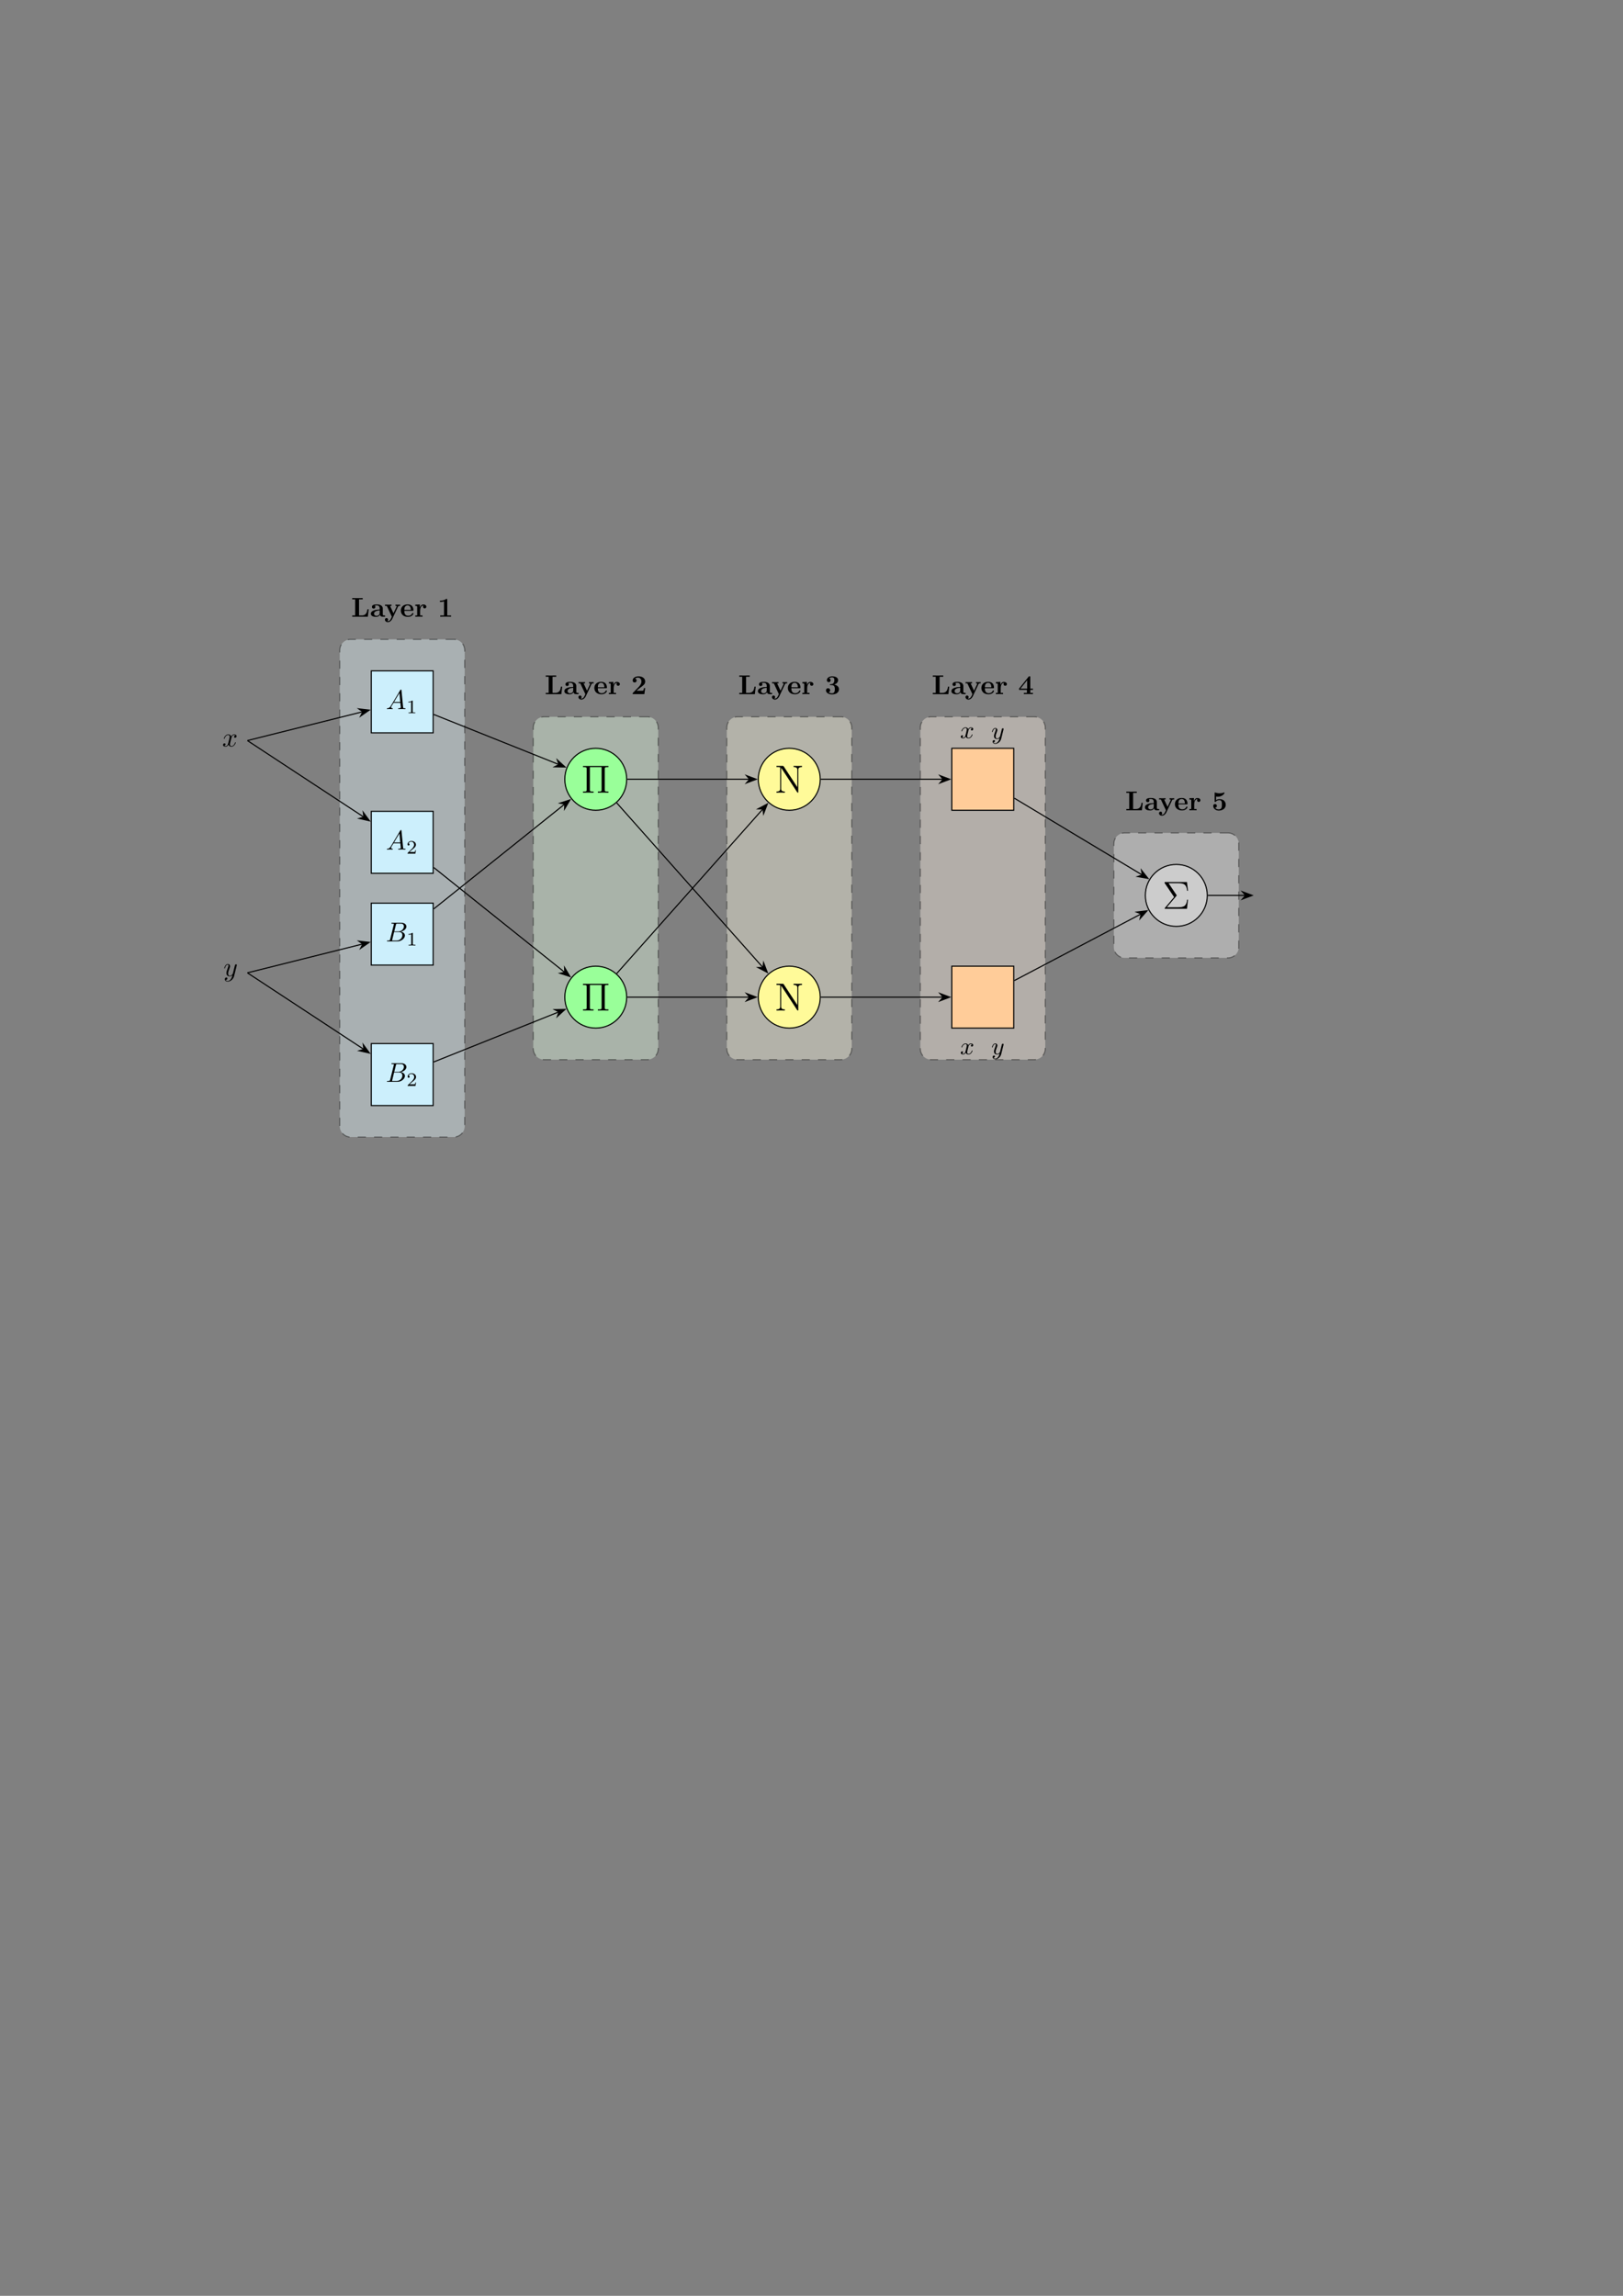 <svg xmlns="http://www.w3.org/2000/svg" xmlns:svg="http://www.w3.org/2000/svg" version="1.1" id="svg1" xml:space="preserve" height="100%" width="100%" viewBox="0 0 210 297"><rect x="0" y="0" width="210" height="297" fill="#808080" stroke="none"/><g id="g1" transform="matrix(0.265,0,0,0.265,220,0)"><g id="g148"><path id="path75" d="m -608.608,312.124 h -50.378 c -2.935,0 -5.313,2.379 -5.313,5.313 v 232.329 c 0,2.935 2.379,5.313 5.313,5.313 h 50.378 c 2.935,0 5.313,-2.379 5.313,-5.313 V 317.437 c 0,-2.935 -2.379,-5.313 -5.313,-5.313 z" style="fill:#e6f7fd;fill-opacity:0.4;fill-rule:nonzero;stroke:#000000;stroke-width:0.531;stroke-linecap:butt;stroke-linejoin:miter;stroke-miterlimit:10;stroke-dasharray:3.985, 3.985;stroke-dashoffset:0;stroke-opacity:0.4"/><path id="path76" d="m -514.119,349.919 h -50.378 c -2.935,0 -5.313,2.379 -5.313,5.313 v 156.737 c 0,2.935 2.379,5.313 5.313,5.313 h 50.378 c 2.935,0 5.313,-2.379 5.313,-5.313 V 355.233 c 0,-2.935 -2.379,-5.313 -5.313,-5.313 z" style="fill:#e6ffe6;fill-opacity:0.4;fill-rule:nonzero;stroke:#000000;stroke-width:0.531;stroke-linecap:butt;stroke-linejoin:miter;stroke-miterlimit:10;stroke-dasharray:3.985, 3.985;stroke-dashoffset:0;stroke-opacity:0.4"/><path id="path77" d="m -419.629,349.919 h -50.378 c -2.935,0 -5.313,2.379 -5.313,5.313 v 156.737 c 0,2.935 2.379,5.313 5.313,5.313 h 50.378 c 2.935,0 5.313,-2.379 5.313,-5.313 V 355.233 c 0,-2.935 -2.379,-5.313 -5.313,-5.313 z" style="fill:#fffee6;fill-opacity:0.4;fill-rule:nonzero;stroke:#000000;stroke-width:0.531;stroke-linecap:butt;stroke-linejoin:miter;stroke-miterlimit:10;stroke-dasharray:3.985, 3.985;stroke-dashoffset:0;stroke-opacity:0.4"/><path id="path78" d="m -325.14,349.919 h -50.378 c -2.935,0 -5.313,2.379 -5.313,5.313 v 156.737 c 0,2.935 2.379,5.313 5.313,5.313 h 50.378 c 2.935,0 5.313,-2.379 5.313,-5.313 V 355.233 c 0,-2.935 -2.379,-5.313 -5.313,-5.313 z" style="fill:#fff2e6;fill-opacity:0.4;fill-rule:nonzero;stroke:#000000;stroke-width:0.531;stroke-linecap:butt;stroke-linejoin:miter;stroke-miterlimit:10;stroke-dasharray:3.985, 3.985;stroke-dashoffset:0;stroke-opacity:0.4"/><path id="path79" d="m -230.65,406.613 h -50.378 c -2.935,0 -5.313,2.379 -5.313,5.313 v 50.378 c 0,2.935 2.379,5.313 5.313,5.313 h 50.378 c 2.935,0 5.313,-2.379 5.313,-5.313 v -50.378 c 0,-2.935 -2.379,-5.313 -5.313,-5.313 z" style="fill:#f2f2f2;fill-opacity:0.4;fill-rule:nonzero;stroke:#000000;stroke-width:0.531;stroke-linecap:butt;stroke-linejoin:miter;stroke-miterlimit:10;stroke-dasharray:3.985, 3.985;stroke-dashoffset:0;stroke-opacity:0.4"/><path id="path80" d="m -717.236,360.365 c 0.078,-0.344 0.391,-1.562 1.312,-1.562 0.062,0 0.391,0 0.672,0.172 -0.375,0.062 -0.641,0.406 -0.641,0.719 0,0.219 0.141,0.469 0.5,0.469 0.297,0 0.719,-0.25 0.719,-0.781 0,-0.688 -0.781,-0.875 -1.234,-0.875 -0.766,0 -1.234,0.703 -1.391,1.016 -0.344,-0.875 -1.047,-1.016 -1.438,-1.016 -1.391,0 -2.141,1.719 -2.141,2.047 0,0.141 0.141,0.141 0.156,0.141 0.109,0 0.156,-0.031 0.172,-0.156 0.453,-1.406 1.328,-1.734 1.781,-1.734 0.25,0 0.719,0.125 0.719,0.891 0,0.406 -0.219,1.297 -0.719,3.156 -0.203,0.828 -0.672,1.391 -1.266,1.391 -0.078,0 -0.375,0 -0.656,-0.172 0.328,-0.078 0.625,-0.359 0.625,-0.719 0,-0.359 -0.297,-0.469 -0.5,-0.469 -0.391,0 -0.719,0.344 -0.719,0.766 0,0.609 0.656,0.875 1.25,0.875 0.875,0 1.344,-0.922 1.391,-1 0.156,0.484 0.641,1 1.438,1 1.359,0 2.125,-1.703 2.125,-2.047 0,-0.125 -0.125,-0.125 -0.172,-0.125 -0.109,0 -0.141,0.047 -0.172,0.141 -0.438,1.422 -1.328,1.75 -1.766,1.75 -0.516,0 -0.719,-0.438 -0.719,-0.875 0,-0.297 0.078,-0.594 0.219,-1.172 z m 0,0" style="fill:currentcolor;fill-opacity:1;fill-rule:nonzero;stroke:none;stroke-width:1.333" aria-label="x"/><path id="path81" d="m -714.619,471.416 c 0.062,-0.188 0.062,-0.203 0.062,-0.297 0,-0.25 -0.188,-0.359 -0.391,-0.359 -0.141,0 -0.344,0.078 -0.469,0.266 -0.031,0.078 -0.125,0.484 -0.188,0.719 -0.094,0.344 -0.188,0.703 -0.266,1.062 l -0.594,2.391 c -0.047,0.203 -0.625,1.141 -1.5,1.141 -0.672,0 -0.828,-0.594 -0.828,-1.078 0,-0.609 0.234,-1.438 0.688,-2.609 0.203,-0.547 0.266,-0.688 0.266,-0.953 0,-0.594 -0.438,-1.094 -1.094,-1.094 -1.266,0 -1.75,1.938 -1.75,2.047 0,0.141 0.125,0.141 0.156,0.141 0.125,0 0.141,-0.031 0.203,-0.25 0.359,-1.25 0.891,-1.641 1.344,-1.641 0.109,0 0.344,0 0.344,0.422 0,0.328 -0.141,0.688 -0.234,0.938 -0.531,1.406 -0.766,2.156 -0.766,2.781 0,1.188 0.828,1.578 1.625,1.578 0.516,0 0.969,-0.219 1.328,-0.594 -0.172,0.688 -0.328,1.344 -0.859,2.047 -0.344,0.453 -0.844,0.844 -1.453,0.844 -0.188,0 -0.797,-0.047 -1.016,-0.562 0.219,0 0.391,0 0.578,-0.156 0.125,-0.125 0.266,-0.297 0.266,-0.547 0,-0.422 -0.359,-0.469 -0.5,-0.469 -0.297,0 -0.734,0.219 -0.734,0.859 0,0.672 0.578,1.156 1.406,1.156 1.359,0 2.734,-1.203 3.109,-2.703 z m 0,0" style="fill:currentcolor;fill-opacity:1;fill-rule:nonzero;stroke:none;stroke-width:1.333" aria-label="y"/><path id="path82" d="m -648.915,357.744 h 30.237 v -30.237 h -30.237 z" style="fill:#cceffc;fill-opacity:1;fill-rule:nonzero;stroke:#000000;stroke-width:0.531;stroke-linecap:butt;stroke-linejoin:miter;stroke-miterlimit:10;stroke-dasharray:none;stroke-opacity:1"/><g id="g84" aria-label="A&#10;1" transform="matrix(1.333,0,0,1.333,-641.759,346.168)"><path id="path83" d="m 1.781,-1.147 c -0.398,0.668 -0.785,0.809 -1.219,0.844 -0.129,0 -0.211,0 -0.211,0.199 0,0.059 0.047,0.105 0.129,0.105 0.27,0 0.574,-0.035 0.855,-0.035 0.328,0 0.68,0.035 0.996,0.035 0.059,0 0.188,0 0.188,-0.188 0,-0.117 -0.094,-0.117 -0.164,-0.117 -0.223,-0.023 -0.457,-0.105 -0.457,-0.352 0,-0.117 0.059,-0.234 0.129,-0.375 l 0.762,-1.266 h 2.496 c 0.023,0.199 0.164,1.559 0.164,1.664 0,0.293 -0.516,0.328 -0.715,0.328 -0.141,0 -0.246,0 -0.246,0.199 0,0.105 0.129,0.105 0.141,0.105 0.41,0 0.844,-0.035 1.254,-0.035 0.246,0 0.867,0.035 1.125,0.035 0.059,0 0.176,0 0.176,-0.199 0,-0.105 -0.105,-0.105 -0.234,-0.105 -0.609,0 -0.609,-0.07 -0.645,-0.363 L 5.695,-6.889 c -0.012,-0.199 -0.012,-0.246 -0.188,-0.246 -0.164,0 -0.199,0.07 -0.258,0.176 z m 1.195,-1.465 1.969,-3.281 0.316,3.281 z m 0,0" style="fill:currentcolor;fill-opacity:1;fill-rule:nonzero;stroke:none"/><path id="path84" d="m 9.805,-2.937 c 0,-0.188 -0.012,-0.199 -0.211,-0.199 -0.445,0.434 -1.078,0.445 -1.359,0.445 v 0.246 c 0.164,0 0.621,0 1.008,-0.188 v 3.551 c 0,0.234 0,0.328 -0.691,0.328 H 8.282 v 0.246 c 0.129,-0.012 0.984,-0.023 1.242,-0.023 0.211,0 1.09,0.012 1.242,0.023 V 1.246 h -0.258 c -0.703,0 -0.703,-0.094 -0.703,-0.328 z m 0,0" style="fill:currentcolor;fill-opacity:1;fill-rule:nonzero;stroke:none"/></g><path id="path85" d="m -648.915,426.308 h 30.237 v -30.237 h -30.237 z" style="fill:#cceffc;fill-opacity:1;fill-rule:nonzero;stroke:#000000;stroke-width:0.531;stroke-linecap:butt;stroke-linejoin:miter;stroke-miterlimit:10;stroke-dasharray:none;stroke-opacity:1"/><g id="g87" aria-label="A&#10;2" transform="matrix(1.333,0,0,1.333,-641.759,414.731)"><path id="path86" d="m 1.781,-1.147 c -0.398,0.668 -0.785,0.809 -1.219,0.844 -0.129,0 -0.211,0 -0.211,0.199 0,0.059 0.047,0.105 0.129,0.105 0.27,0 0.574,-0.035 0.855,-0.035 0.328,0 0.68,0.035 0.996,0.035 0.059,0 0.188,0 0.188,-0.188 0,-0.117 -0.094,-0.117 -0.164,-0.117 -0.223,-0.023 -0.457,-0.105 -0.457,-0.352 0,-0.117 0.059,-0.234 0.129,-0.375 l 0.762,-1.266 h 2.496 c 0.023,0.199 0.164,1.559 0.164,1.664 0,0.293 -0.516,0.328 -0.715,0.328 -0.141,0 -0.246,0 -0.246,0.199 0,0.105 0.129,0.105 0.141,0.105 0.41,0 0.844,-0.035 1.254,-0.035 0.246,0 0.867,0.035 1.125,0.035 0.059,0 0.176,0 0.176,-0.199 0,-0.105 -0.105,-0.105 -0.234,-0.105 -0.609,0 -0.609,-0.07 -0.645,-0.363 L 5.695,-6.889 c -0.012,-0.199 -0.012,-0.246 -0.188,-0.246 -0.164,0 -0.199,0.07 -0.258,0.176 z m 1.195,-1.465 1.969,-3.281 0.316,3.281 z m 0,0" style="fill:currentcolor;fill-opacity:1;fill-rule:nonzero;stroke:none"/><path id="path87" d="m 10.989,0.23 h -0.234 c -0.023,0.152 -0.082,0.562 -0.176,0.633 -0.059,0.035 -0.598,0.035 -0.691,0.035 H 8.598 c 0.738,-0.645 0.984,-0.844 1.395,-1.172 0.516,-0.41 0.996,-0.844 0.996,-1.5 0,-0.844 -0.738,-1.359 -1.629,-1.359 -0.867,0 -1.453,0.609 -1.453,1.242 0,0.363 0.305,0.398 0.375,0.398 0.164,0 0.375,-0.117 0.375,-0.375 0,-0.129 -0.059,-0.363 -0.422,-0.363 0.223,-0.504 0.691,-0.656 1.02,-0.656 0.703,0 1.066,0.551 1.066,1.113 0,0.609 -0.434,1.09 -0.656,1.336 l -1.688,1.664 c -0.07,0.059 -0.07,0.07 -0.07,0.27 h 2.883 z m 0,0" style="fill:currentcolor;fill-opacity:1;fill-rule:nonzero;stroke:none"/></g><path id="path88" d="m -648.915,471.131 h 30.237 V 440.895 h -30.237 z" style="fill:#cceffc;fill-opacity:1;fill-rule:nonzero;stroke:#000000;stroke-width:0.531;stroke-linecap:butt;stroke-linejoin:miter;stroke-miterlimit:10;stroke-dasharray:none;stroke-opacity:1"/><g id="g90" aria-label="B&#10;1" transform="matrix(1.333,0,0,1.333,-641.815,459.554)"><path id="path89" d="m 1.594,-0.774 c -0.094,0.387 -0.117,0.469 -0.902,0.469 -0.176,0 -0.27,0 -0.27,0.199 0,0.105 0.082,0.105 0.27,0.105 H 4.243 c 1.57,0 2.754,-1.172 2.754,-2.156 0,-0.715 -0.586,-1.289 -1.547,-1.395 1.031,-0.199 2.086,-0.938 2.086,-1.875 0,-0.738 -0.656,-1.383 -1.852,-1.383 H 2.333 c -0.188,0 -0.293,0 -0.293,0.199 0,0.117 0.094,0.117 0.281,0.117 0.023,0 0.211,0 0.375,0.012 0.188,0.023 0.27,0.035 0.27,0.164 0,0.035 -0.012,0.07 -0.035,0.188 z m 1.5,-2.871 0.621,-2.473 c 0.094,-0.352 0.105,-0.375 0.539,-0.375 h 1.289 c 0.867,0 1.078,0.586 1.078,1.02 0,0.879 -0.855,1.828 -2.074,1.828 z m -0.445,3.34 c -0.141,0 -0.152,0 -0.223,-0.012 -0.094,-0.012 -0.129,-0.023 -0.129,-0.105 0,-0.023 0,-0.047 0.059,-0.223 L 3.036,-3.422 h 1.887 c 0.961,0 1.148,0.727 1.148,1.16 0,0.984 -0.891,1.957 -2.062,1.957 z m 0,0" style="fill:currentcolor;fill-opacity:1;fill-rule:nonzero;stroke:none"/><path id="path90" d="m 9.888,-2.936 c 0,-0.188 -0.012,-0.199 -0.211,-0.199 -0.445,0.434 -1.078,0.445 -1.359,0.445 v 0.246 c 0.164,0 0.621,0 1.008,-0.188 v 3.551 c 0,0.234 0,0.328 -0.691,0.328 H 8.365 v 0.246 c 0.129,-0.012 0.984,-0.023 1.242,-0.023 0.211,0 1.09,0.012 1.242,0.023 V 1.247 h -0.258 c -0.703,0 -0.703,-0.094 -0.703,-0.328 z m 0,0" style="fill:currentcolor;fill-opacity:1;fill-rule:nonzero;stroke:none"/></g><path id="path91" d="m -648.915,539.695 h 30.237 v -30.237 h -30.237 z" style="fill:#cceffc;fill-opacity:1;fill-rule:nonzero;stroke:#000000;stroke-width:0.531;stroke-linecap:butt;stroke-linejoin:miter;stroke-miterlimit:10;stroke-dasharray:none;stroke-opacity:1"/><g id="g93" aria-label="B&#10;2" transform="matrix(1.333,0,0,1.333,-641.815,528.116)"><path id="path92" d="m 1.594,-0.774 c -0.094,0.387 -0.117,0.469 -0.902,0.469 -0.176,0 -0.27,0 -0.27,0.199 0,0.105 0.082,0.105 0.27,0.105 H 4.243 c 1.57,0 2.754,-1.172 2.754,-2.156 0,-0.715 -0.586,-1.289 -1.547,-1.395 1.031,-0.199 2.086,-0.938 2.086,-1.875 0,-0.738 -0.656,-1.383 -1.852,-1.383 H 2.333 c -0.188,0 -0.293,0 -0.293,0.199 0,0.117 0.094,0.117 0.281,0.117 0.023,0 0.211,0 0.375,0.012 0.188,0.023 0.27,0.035 0.27,0.164 0,0.035 -0.012,0.07 -0.035,0.188 z m 1.5,-2.871 0.621,-2.473 c 0.094,-0.352 0.105,-0.375 0.539,-0.375 h 1.289 c 0.867,0 1.078,0.586 1.078,1.02 0,0.879 -0.855,1.828 -2.074,1.828 z m -0.445,3.34 c -0.141,0 -0.152,0 -0.223,-0.012 -0.094,-0.012 -0.129,-0.023 -0.129,-0.105 0,-0.023 0,-0.047 0.059,-0.223 L 3.036,-3.423 h 1.887 c 0.961,0 1.148,0.727 1.148,1.16 0,0.984 -0.891,1.957 -2.062,1.957 z m 0,0" style="fill:currentcolor;fill-opacity:1;fill-rule:nonzero;stroke:none"/><path id="path93" d="m 11.072,0.231 h -0.234 c -0.023,0.152 -0.082,0.562 -0.176,0.633 -0.059,0.035 -0.598,0.035 -0.691,0.035 H 8.681 c 0.738,-0.645 0.984,-0.844 1.395,-1.172 0.516,-0.41 0.996,-0.844 0.996,-1.5 0,-0.844 -0.738,-1.359 -1.629,-1.359 -0.867,0 -1.453,0.609 -1.453,1.242 0,0.363 0.305,0.398 0.375,0.398 0.164,0 0.375,-0.117 0.375,-0.375 0,-0.129 -0.059,-0.363 -0.422,-0.363 0.223,-0.504 0.691,-0.656 1.02,-0.656 0.703,0 1.066,0.551 1.066,1.113 0,0.609 -0.434,1.09 -0.656,1.336 l -1.688,1.664 c -0.07,0.059 -0.07,0.07 -0.07,0.27 h 2.883 z m 0,0" style="fill:currentcolor;fill-opacity:1;fill-rule:nonzero;stroke:none"/></g><path id="path94" d="m -524.189,380.422 c 0,-8.35 -6.769,-15.118 -15.118,-15.118 -8.35,0 -15.118,6.769 -15.118,15.118 0,8.35 6.769,15.118 15.118,15.118 8.35,0 15.118,-6.769 15.118,-15.118 z" style="fill:#99ff99;fill-opacity:1;fill-rule:nonzero;stroke:#000000;stroke-width:0.531;stroke-linecap:butt;stroke-linejoin:miter;stroke-miterlimit:10;stroke-dasharray:none;stroke-opacity:1"/><path id="path95" d="m -534.908,375.377 c 0,-0.703 0.047,-0.891 1.438,-0.891 h 0.375 v -0.562 h -12.453 v 0.562 h 0.391 c 1.375,0 1.422,0.188 1.422,0.891 v 10.125 c 0,0.703 -0.047,0.906 -1.422,0.906 h -0.391 v 0.547 c 0.469,-0.031 2.031,-0.031 2.578,-0.031 0.578,0 2.156,0 2.609,0.031 v -0.547 h -0.391 c -1.375,0 -1.422,-0.203 -1.422,-0.906 v -11.016 h 5.719 v 11.016 c 0,0.703 -0.062,0.906 -1.438,0.906 h -0.391 v 0.547 c 0.469,-0.031 2.031,-0.031 2.594,-0.031 0.562,0 2.141,0 2.594,0.031 v -0.547 h -0.375 c -1.391,0 -1.438,-0.203 -1.438,-0.906 z m 0,0" style="fill:currentcolor;fill-opacity:1;fill-rule:nonzero;stroke:none;stroke-width:1.333" aria-label="Π"/><path id="path96" d="m -524.189,486.781 c 0,-8.35 -6.769,-15.118 -15.118,-15.118 -8.35,0 -15.118,6.769 -15.118,15.118 0,8.35 6.769,15.118 15.118,15.118 8.35,0 15.118,-6.769 15.118,-15.118 z" style="fill:#99ff99;fill-opacity:1;fill-rule:nonzero;stroke:#000000;stroke-width:0.531;stroke-linecap:butt;stroke-linejoin:miter;stroke-miterlimit:10;stroke-dasharray:none;stroke-opacity:1"/><path id="path97" d="m -534.908,481.737 c 0,-0.703 0.047,-0.891 1.438,-0.891 h 0.375 v -0.562 h -12.453 v 0.562 h 0.391 c 1.375,0 1.422,0.188 1.422,0.891 v 10.125 c 0,0.703 -0.047,0.906 -1.422,0.906 h -0.391 v 0.547 c 0.469,-0.031 2.031,-0.031 2.578,-0.031 0.578,0 2.156,0 2.609,0.031 v -0.547 h -0.391 c -1.375,0 -1.422,-0.203 -1.422,-0.906 v -11.016 h 5.719 v 11.016 c 0,0.703 -0.062,0.906 -1.438,0.906 h -0.391 v 0.547 c 0.469,-0.031 2.031,-0.031 2.594,-0.031 0.562,0 2.141,0 2.594,0.031 v -0.547 h -0.375 c -1.391,0 -1.438,-0.203 -1.438,-0.906 z m 0,0" style="fill:currentcolor;fill-opacity:1;fill-rule:nonzero;stroke:none;stroke-width:1.333" aria-label="Π"/><path id="path98" d="m -429.7,380.422 c 0,-8.35 -6.769,-15.118 -15.118,-15.118 -8.35,0 -15.118,6.769 -15.118,15.118 0,8.35 6.769,15.118 15.118,15.118 8.35,0 15.118,-6.769 15.118,-15.118 z" style="fill:#fffa99;fill-opacity:1;fill-rule:nonzero;stroke:#000000;stroke-width:0.531;stroke-linecap:butt;stroke-linejoin:miter;stroke-miterlimit:10;stroke-dasharray:none;stroke-opacity:1"/><path id="path99" d="m -447.513,374.158 c -0.172,-0.25 -0.203,-0.266 -0.625,-0.266 h -2.922 v 0.562 c 0.828,0 1.297,0 1.812,0.125 v 10.359 c 0,0.562 0,1.469 -1.812,1.469 v 0.547 c 0.5,-0.031 1.516,-0.031 2.047,-0.031 0.531,0 1.547,0 2.047,0.031 v -0.547 c -1.812,0 -1.812,-0.906 -1.812,-1.469 v -10.047 c 0.156,0.141 0.156,0.188 0.328,0.422 l 7.453,11.359 c 0.188,0.266 0.203,0.281 0.344,0.281 0.172,0 0.219,-0.078 0.234,-0.109 v -10.938 c 0,-0.562 0,-1.453 1.812,-1.453 v -0.562 c -0.5,0.031 -1.516,0.031 -2.047,0.031 -0.531,0 -1.547,0 -2.047,-0.031 v 0.562 c 1.812,0 1.812,0.891 1.812,1.453 v 8.344 z m 0,0" style="fill:currentcolor;fill-opacity:1;fill-rule:nonzero;stroke:none;stroke-width:1.333" aria-label="N"/><path id="path100" d="m -429.7,486.781 c 0,-8.35 -6.769,-15.118 -15.118,-15.118 -8.35,0 -15.118,6.769 -15.118,15.118 0,8.35 6.769,15.118 15.118,15.118 8.35,0 15.118,-6.769 15.118,-15.118 z" style="fill:#fffa99;fill-opacity:1;fill-rule:nonzero;stroke:#000000;stroke-width:0.531;stroke-linecap:butt;stroke-linejoin:miter;stroke-miterlimit:10;stroke-dasharray:none;stroke-opacity:1"/><path id="path101" d="m -447.513,480.518 c -0.172,-0.25 -0.203,-0.266 -0.625,-0.266 h -2.922 v 0.562 c 0.828,0 1.297,0 1.812,0.125 v 10.359 c 0,0.562 0,1.469 -1.812,1.469 v 0.547 c 0.5,-0.031 1.516,-0.031 2.047,-0.031 0.531,0 1.547,0 2.047,0.031 v -0.547 c -1.812,0 -1.812,-0.906 -1.812,-1.469 v -10.047 c 0.156,0.141 0.156,0.188 0.328,0.422 l 7.453,11.359 c 0.188,0.266 0.203,0.281 0.344,0.281 0.172,0 0.219,-0.078 0.234,-0.109 v -10.938 c 0,-0.562 0,-1.453 1.812,-1.453 v -0.562 c -0.5,0.031 -1.516,0.031 -2.047,0.031 -0.531,0 -1.547,0 -2.047,-0.031 v 0.562 c 1.812,0 1.812,0.891 1.812,1.453 v 8.344 z m 0,0" style="fill:currentcolor;fill-opacity:1;fill-rule:nonzero;stroke:none;stroke-width:1.333" aria-label="N"/><path id="path102" d="m -365.447,395.54 h 30.237 v -30.237 h -30.237 z" style="fill:#ffcc99;fill-opacity:1;fill-rule:nonzero;stroke:#000000;stroke-width:0.531;stroke-linecap:butt;stroke-linejoin:miter;stroke-miterlimit:10;stroke-dasharray:none;stroke-opacity:1"/><path id="path103" d="m -340.197,356.069 c 0.016,-0.047 0.031,-0.125 0.031,-0.203 0,-0.141 -0.109,-0.344 -0.359,-0.344 -0.156,0 -0.375,0.094 -0.469,0.328 -0.016,0.047 -0.141,0.531 -0.203,0.797 l -0.594,2.391 c -0.109,0.344 -0.109,0.375 -0.125,0.484 -0.016,0.047 -0.516,0.984 -1.375,0.984 -0.75,0 -0.75,-0.75 -0.75,-0.969 0,-0.547 0.156,-1.125 0.672,-2.469 0.094,-0.281 0.172,-0.438 0.172,-0.672 0,-0.578 -0.438,-1 -1.031,-1 -1.141,0 -1.625,1.703 -1.625,1.844 0,0.109 0.094,0.141 0.172,0.141 0.125,0 0.141,-0.078 0.188,-0.234 0.25,-0.875 0.734,-1.453 1.234,-1.453 0.281,0 0.281,0.234 0.281,0.391 0,0.203 -0.047,0.422 -0.156,0.703 -0.562,1.484 -0.719,1.984 -0.719,2.562 0,1.328 1.078,1.453 1.531,1.453 0.578,0 1,-0.297 1.219,-0.516 -0.156,0.609 -0.297,1.141 -0.766,1.734 -0.359,0.484 -0.828,0.812 -1.359,0.812 -0.328,0 -0.719,-0.125 -0.891,-0.453 0.625,0 0.719,-0.531 0.719,-0.656 0,-0.266 -0.188,-0.422 -0.453,-0.422 -0.297,0 -0.672,0.219 -0.672,0.781 0,0.609 0.547,1.047 1.297,1.047 1.219,0 2.531,-1.047 2.875,-2.438 z m 0,0" style="fill:currentcolor;fill-opacity:1;fill-rule:nonzero;stroke:none;stroke-width:1.333" aria-label="y"/><path id="path104" d="m -355.56,355.518 c -0.438,0.078 -0.562,0.469 -0.562,0.641 0,0.234 0.156,0.438 0.453,0.438 0.344,0 0.672,-0.297 0.672,-0.703 0,-0.562 -0.609,-0.828 -1.172,-0.828 -0.719,0 -1.125,0.625 -1.266,0.875 -0.234,-0.578 -0.766,-0.875 -1.328,-0.875 -1.281,0 -1.984,1.531 -1.984,1.844 0,0.109 0.094,0.141 0.172,0.141 0.109,0 0.141,-0.062 0.172,-0.141 0.375,-1.172 1.156,-1.547 1.609,-1.547 0.344,0 0.656,0.234 0.656,0.781 0,0.438 -0.516,2.344 -0.672,2.922 -0.094,0.375 -0.453,1.109 -1.109,1.109 -0.234,0 -0.484,-0.078 -0.609,-0.156 0.328,-0.047 0.562,-0.328 0.562,-0.641 0,-0.297 -0.219,-0.438 -0.453,-0.438 -0.344,0 -0.656,0.312 -0.656,0.719 0,0.578 0.641,0.812 1.141,0.812 0.703,0 1.109,-0.562 1.281,-0.891 0.297,0.797 1.016,0.891 1.328,0.891 1.297,0 1.969,-1.547 1.969,-1.828 0,-0.062 -0.031,-0.156 -0.156,-0.156 -0.125,0 -0.141,0.047 -0.203,0.234 -0.25,0.859 -0.953,1.453 -1.578,1.453 -0.344,0 -0.656,-0.203 -0.656,-0.781 0,-0.266 0.156,-0.922 0.266,-1.375 0.047,-0.219 0.375,-1.516 0.391,-1.594 0.156,-0.422 0.516,-1.062 1.125,-1.062 0.203,0 0.438,0.031 0.609,0.156 z m 0,0" style="fill:currentcolor;fill-opacity:1;fill-rule:nonzero;stroke:none;stroke-width:1.333" aria-label="x"/><path id="path105" d="m -365.447,501.9 h 30.237 v -30.237 h -30.237 z" style="fill:#ffcc99;fill-opacity:1;fill-rule:nonzero;stroke:#000000;stroke-width:0.531;stroke-linecap:butt;stroke-linejoin:miter;stroke-miterlimit:10;stroke-dasharray:none;stroke-opacity:1"/><path id="path106" d="m -340.197,510.049 c 0.016,-0.047 0.031,-0.125 0.031,-0.203 0,-0.141 -0.109,-0.344 -0.359,-0.344 -0.156,0 -0.375,0.094 -0.469,0.328 -0.016,0.047 -0.141,0.531 -0.203,0.797 l -0.594,2.391 c -0.109,0.344 -0.109,0.375 -0.125,0.484 -0.016,0.047 -0.516,0.984 -1.375,0.984 -0.75,0 -0.75,-0.75 -0.75,-0.969 0,-0.547 0.156,-1.125 0.672,-2.469 0.094,-0.281 0.172,-0.438 0.172,-0.672 0,-0.578 -0.438,-1 -1.031,-1 -1.141,0 -1.625,1.703 -1.625,1.844 0,0.109 0.094,0.141 0.172,0.141 0.125,0 0.141,-0.078 0.188,-0.234 0.25,-0.875 0.734,-1.453 1.234,-1.453 0.281,0 0.281,0.234 0.281,0.391 0,0.203 -0.047,0.422 -0.156,0.703 -0.562,1.484 -0.719,1.984 -0.719,2.562 0,1.328 1.078,1.453 1.531,1.453 0.578,0 1,-0.297 1.219,-0.516 -0.156,0.609 -0.297,1.141 -0.766,1.734 -0.359,0.484 -0.828,0.812 -1.359,0.812 -0.328,0 -0.719,-0.125 -0.891,-0.453 0.625,0 0.719,-0.531 0.719,-0.656 0,-0.266 -0.188,-0.422 -0.453,-0.422 -0.297,0 -0.672,0.219 -0.672,0.781 0,0.609 0.547,1.047 1.297,1.047 1.219,0 2.531,-1.047 2.875,-2.438 z m 0,0" style="fill:currentcolor;fill-opacity:1;fill-rule:nonzero;stroke:none;stroke-width:1.333" aria-label="y"/><path id="path107" d="m -355.56,509.83 c -0.438,0.078 -0.562,0.469 -0.562,0.641 0,0.234 0.156,0.438 0.453,0.438 0.344,0 0.672,-0.297 0.672,-0.703 0,-0.562 -0.609,-0.828 -1.172,-0.828 -0.719,0 -1.125,0.625 -1.266,0.875 -0.234,-0.578 -0.766,-0.875 -1.328,-0.875 -1.281,0 -1.984,1.531 -1.984,1.844 0,0.109 0.094,0.141 0.172,0.141 0.109,0 0.141,-0.062 0.172,-0.141 0.375,-1.172 1.156,-1.547 1.609,-1.547 0.344,0 0.656,0.234 0.656,0.781 0,0.438 -0.516,2.344 -0.672,2.922 -0.094,0.375 -0.453,1.109 -1.109,1.109 -0.234,0 -0.484,-0.078 -0.609,-0.156 0.328,-0.047 0.562,-0.328 0.562,-0.641 0,-0.297 -0.219,-0.438 -0.453,-0.438 -0.344,0 -0.656,0.312 -0.656,0.719 0,0.578 0.641,0.812 1.141,0.812 0.703,0 1.109,-0.562 1.281,-0.891 0.297,0.797 1.016,0.891 1.328,0.891 1.297,0 1.969,-1.547 1.969,-1.828 0,-0.062 -0.031,-0.156 -0.156,-0.156 -0.125,0 -0.141,0.047 -0.203,0.234 -0.25,0.859 -0.953,1.453 -1.578,1.453 -0.344,0 -0.656,-0.203 -0.656,-0.781 0,-0.266 0.156,-0.922 0.266,-1.375 0.047,-0.219 0.375,-1.516 0.391,-1.594 0.156,-0.422 0.516,-1.062 1.125,-1.062 0.203,0 0.438,0.031 0.609,0.156 z m 0,0" style="fill:currentcolor;fill-opacity:1;fill-rule:nonzero;stroke:none;stroke-width:1.333" aria-label="x"/><path id="path108" d="m -240.721,437.115 c 0,-8.35 -6.769,-15.118 -15.118,-15.118 -8.35,0 -15.118,6.769 -15.118,15.118 0,8.35 6.769,15.118 15.118,15.118 8.35,0 15.118,-6.769 15.118,-15.118 z" style="fill:#cccccc;fill-opacity:1;fill-rule:nonzero;stroke:#000000;stroke-width:0.531;stroke-linecap:butt;stroke-linejoin:miter;stroke-miterlimit:10;stroke-dasharray:none;stroke-opacity:1"/><path id="path109" d="m -255.841,437.432 c 0.156,-0.188 0.203,-0.219 0.203,-0.328 0,-0.031 0,-0.078 -0.125,-0.219 l -3.859,-5.734 h 4.516 c 3.203,0 4.188,0.688 4.547,3.703 h 0.422 l -0.5,-4.266 h -10.453 c -0.469,0 -0.484,0 -0.484,0.438 l 4.656,6.891 -4.438,5.234 c -0.156,0.172 -0.203,0.234 -0.203,0.312 0,0.188 0.156,0.188 0.469,0.188 h 10.453 l 0.5,-4.453 h -0.422 c -0.344,3.156 -1.547,3.703 -4.609,3.703 h -5.297 z m 0,0" style="fill:currentcolor;fill-opacity:1;fill-rule:nonzero;stroke:none;stroke-width:1.333" aria-label="Σ"/><path id="path110" d="m -650.177,297.428 h -0.625 c -0.109,0.922 -0.344,3.016 -2.719,3.016 h -1.359 v -7.859 h 1.781 v -0.625 c -0.578,0.031 -2.031,0.031 -2.672,0.031 -0.594,0 -1.938,0 -2.438,-0.031 v 0.625 h 1.438 v 7.859 h -1.438 v 0.625 h 7.609 z m 5.609,2.625 c 0,0.406 0,1.016 1.375,1.016 h 0.641 c 0.266,0 0.422,0 0.422,-0.312 0,-0.312 -0.172,-0.312 -0.344,-0.312 -0.812,-0.016 -0.812,-0.188 -0.812,-0.484 v -2.859 c 0,-1.188 -0.938,-2.047 -2.922,-2.047 -0.75,0 -2.375,0.047 -2.375,1.219 0,0.594 0.469,0.844 0.828,0.844 0.406,0 0.828,-0.281 0.828,-0.844 0,-0.391 -0.25,-0.625 -0.281,-0.656 0.375,-0.078 0.797,-0.078 0.953,-0.078 1,0 1.453,0.547 1.453,1.562 v 0.453 c -0.938,0.031 -4.312,0.156 -4.312,2.078 0,1.281 1.656,1.516 2.562,1.516 1.062,0 1.688,-0.547 1.984,-1.094 z m -0.234,-2.094 v 1.266 c 0,1.266 -1.219,1.438 -1.547,1.438 -0.672,0 -1.203,-0.453 -1.203,-1.047 0,-1.422 2.094,-1.609 2.75,-1.656 z m 8.988,-1.891 c 0.094,-0.188 0.141,-0.266 0.984,-0.266 v -0.625 c -0.312,0.016 -0.719,0.031 -1.047,0.031 -0.328,0 -0.938,-0.031 -1.203,-0.031 v 0.625 c 0.016,0 0.609,0 0.609,0.156 0,0.016 -0.047,0.141 -0.062,0.156 l -1.531,3.266 -1.672,-3.578 h 0.703 v -0.625 c -0.438,0.016 -1.625,0.031 -1.641,0.031 -0.375,0 -0.969,-0.031 -1.516,-0.031 v 0.625 h 0.859 l 2.469,5.266 -0.297,0.641 c -0.297,0.641 -0.719,1.531 -1.656,1.531 -0.188,0 -0.219,0 -0.328,-0.047 0.125,-0.047 0.422,-0.234 0.422,-0.703 0,-0.438 -0.312,-0.75 -0.766,-0.75 -0.375,0 -0.75,0.25 -0.75,0.766 0,0.672 0.625,1.219 1.422,1.219 1.016,0 1.781,-0.828 2.141,-1.578 z m 7.059,2.109 c 0.281,0 0.422,0 0.422,-0.359 0,-0.422 -0.078,-1.391 -0.75,-2.047 -0.484,-0.484 -1.188,-0.719 -2.109,-0.719 -2.125,0 -3.281,1.359 -3.281,3.031 0,1.781 1.328,3.062 3.469,3.062 2.094,0 2.672,-1.406 2.672,-1.625 0,-0.25 -0.25,-0.25 -0.312,-0.25 -0.234,0 -0.266,0.062 -0.344,0.281 -0.281,0.641 -1.031,1.062 -1.891,1.062 -1.875,0 -1.891,-1.766 -1.891,-2.438 z m -4.016,-0.438 c 0.031,-0.531 0.047,-1.078 0.312,-1.516 0.359,-0.531 0.891,-0.688 1.266,-0.688 1.562,0 1.578,1.734 1.594,2.203 z m 7.578,-1.141 v -1.516 l -2.219,0.109 v 0.625 c 0.828,0 0.922,0 0.922,0.516 v 4.109 h -0.922 v 0.625 c 0.469,-0.016 1.062,-0.047 1.688,-0.047 0.5,0 1.344,0 1.828,0.047 v -0.625 h -1.156 v -2.328 c 0,-0.922 0.328,-2.547 1.656,-2.547 -0.016,0.016 -0.25,0.234 -0.25,0.609 0,0.547 0.422,0.812 0.812,0.812 0.391,0 0.812,-0.281 0.812,-0.812 0,-0.703 -0.719,-1.094 -1.406,-1.094 -0.938,0 -1.469,0.672 -1.766,1.516 z m 13.379,-3.812 c 0,-0.281 0,-0.422 -0.344,-0.422 -0.156,0 -0.172,0 -0.297,0.094 -1.016,0.766 -2.391,0.766 -2.672,0.766 h -0.266 v 0.625 h 0.266 c 0.219,0 0.953,-0.016 1.734,-0.266 v 6.859 h -1.844 v 0.625 c 0.578,-0.047 1.984,-0.047 2.641,-0.047 0.641,0 2.062,0 2.641,0.047 v -0.625 h -1.859 z m 0,0" style="fill:currentcolor;fill-opacity:1;fill-rule:nonzero;stroke:none;stroke-width:1.333" aria-label="Layer1"/><path id="path111" d="m -555.689,335.225 h -0.625 c -0.109,0.922 -0.344,3.016 -2.719,3.016 h -1.359 v -7.859 h 1.781 v -0.625 c -0.578,0.031 -2.031,0.031 -2.672,0.031 -0.594,0 -1.938,0 -2.438,-0.031 v 0.625 h 1.438 v 7.859 h -1.438 v 0.625 h 7.609 z m 5.609,2.625 c 0,0.406 0,1.016 1.375,1.016 h 0.641 c 0.266,0 0.422,0 0.422,-0.312 0,-0.312 -0.172,-0.312 -0.344,-0.312 -0.812,-0.016 -0.812,-0.188 -0.812,-0.484 v -2.859 c 0,-1.188 -0.938,-2.047 -2.922,-2.047 -0.75,0 -2.375,0.047 -2.375,1.219 0,0.594 0.469,0.844 0.828,0.844 0.406,0 0.828,-0.281 0.828,-0.844 0,-0.391 -0.25,-0.625 -0.281,-0.656 0.375,-0.078 0.797,-0.078 0.953,-0.078 1,0 1.453,0.547 1.453,1.562 v 0.453 c -0.938,0.031 -4.312,0.156 -4.312,2.078 0,1.281 1.656,1.516 2.562,1.516 1.062,0 1.688,-0.547 1.984,-1.094 z m -0.234,-2.094 v 1.266 c 0,1.266 -1.219,1.438 -1.547,1.438 -0.672,0 -1.203,-0.453 -1.203,-1.047 0,-1.422 2.094,-1.609 2.75,-1.656 z m 8.988,-1.891 c 0.094,-0.188 0.141,-0.266 0.984,-0.266 v -0.625 c -0.312,0.016 -0.719,0.031 -1.047,0.031 -0.328,0 -0.938,-0.031 -1.203,-0.031 v 0.625 c 0.016,0 0.609,0 0.609,0.156 0,0.016 -0.047,0.141 -0.062,0.156 l -1.531,3.266 -1.672,-3.578 h 0.703 v -0.625 c -0.438,0.016 -1.625,0.031 -1.641,0.031 -0.375,0 -0.969,-0.031 -1.516,-0.031 v 0.625 h 0.859 l 2.469,5.266 -0.297,0.641 c -0.297,0.641 -0.719,1.531 -1.656,1.531 -0.188,0 -0.219,0 -0.328,-0.047 0.125,-0.047 0.422,-0.234 0.422,-0.703 0,-0.438 -0.312,-0.75 -0.766,-0.75 -0.375,0 -0.75,0.25 -0.75,0.766 0,0.672 0.625,1.219 1.422,1.219 1.016,0 1.781,-0.828 2.141,-1.578 z m 7.055,2.109 c 0.281,0 0.422,0 0.422,-0.359 0,-0.422 -0.078,-1.391 -0.75,-2.047 -0.484,-0.484 -1.188,-0.719 -2.109,-0.719 -2.125,0 -3.281,1.359 -3.281,3.031 0,1.781 1.328,3.062 3.469,3.062 2.094,0 2.672,-1.406 2.672,-1.625 0,-0.25 -0.25,-0.25 -0.312,-0.25 -0.234,0 -0.266,0.062 -0.344,0.281 -0.281,0.641 -1.031,1.062 -1.891,1.062 -1.875,0 -1.891,-1.766 -1.891,-2.438 z m -4.016,-0.438 c 0.031,-0.531 0.047,-1.078 0.312,-1.516 0.359,-0.531 0.891,-0.688 1.266,-0.688 1.562,0 1.578,1.734 1.594,2.203 z m 7.582,-1.141 v -1.516 l -2.219,0.109 v 0.625 c 0.828,0 0.922,0 0.922,0.516 v 4.109 h -0.922 v 0.625 c 0.469,-0.016 1.062,-0.047 1.688,-0.047 0.5,0 1.344,0 1.828,0.047 v -0.625 h -1.156 v -2.328 c 0,-0.922 0.328,-2.547 1.656,-2.547 -0.016,0.016 -0.25,0.234 -0.25,0.609 0,0.547 0.422,0.812 0.812,0.812 0.391,0 0.812,-0.281 0.812,-0.812 0,-0.703 -0.719,-1.094 -1.406,-1.094 -0.938,0 -1.469,0.672 -1.766,1.516 z m 15.535,1.516 h -0.609 c -0.047,0.266 -0.172,1.125 -0.359,1.219 -0.141,0.078 -1.141,0.078 -1.344,0.078 h -1.953 c 0.625,-0.516 1.312,-1.094 1.906,-1.531 1.516,-1.109 2.359,-1.734 2.359,-3 0,-1.531 -1.375,-2.516 -3.25,-2.516 -1.609,0 -2.859,0.828 -2.859,2.016 0,0.797 0.641,0.984 0.969,0.984 0.422,0 0.953,-0.281 0.953,-0.953 0,-0.688 -0.562,-0.906 -0.766,-0.953 0.391,-0.312 0.891,-0.469 1.375,-0.469 1.141,0 1.75,0.906 1.75,1.906 0,0.906 -0.5,1.812 -1.438,2.766 l -2.656,2.719 c -0.188,0.156 -0.188,0.188 -0.188,0.453 v 0.234 h 5.703 z m 0,0" style="fill:currentcolor;fill-opacity:1;fill-rule:nonzero;stroke:none;stroke-width:1.333" aria-label="Layer2"/><path id="path112" d="m -461.201,335.225 h -0.625 c -0.109,0.922 -0.344,3.016 -2.719,3.016 h -1.359 v -7.859 h 1.781 v -0.625 c -0.578,0.031 -2.031,0.031 -2.672,0.031 -0.594,0 -1.938,0 -2.438,-0.031 v 0.625 h 1.438 v 7.859 h -1.438 v 0.625 h 7.609 z m 5.609,2.625 c 0,0.406 0,1.016 1.375,1.016 h 0.641 c 0.266,0 0.422,0 0.422,-0.312 0,-0.312 -0.172,-0.312 -0.344,-0.312 -0.812,-0.016 -0.812,-0.188 -0.812,-0.484 v -2.859 c 0,-1.188 -0.938,-2.047 -2.922,-2.047 -0.75,0 -2.375,0.047 -2.375,1.219 0,0.594 0.469,0.844 0.828,0.844 0.406,0 0.828,-0.281 0.828,-0.844 0,-0.391 -0.25,-0.625 -0.281,-0.656 0.375,-0.078 0.797,-0.078 0.953,-0.078 1,0 1.453,0.547 1.453,1.562 v 0.453 c -0.938,0.031 -4.312,0.156 -4.312,2.078 0,1.281 1.656,1.516 2.562,1.516 1.062,0 1.688,-0.547 1.984,-1.094 z m -0.234,-2.094 v 1.266 c 0,1.266 -1.219,1.438 -1.547,1.438 -0.672,0 -1.203,-0.453 -1.203,-1.047 0,-1.422 2.094,-1.609 2.75,-1.656 z m 8.984,-1.891 c 0.094,-0.188 0.141,-0.266 0.984,-0.266 v -0.625 c -0.312,0.016 -0.719,0.031 -1.047,0.031 -0.328,0 -0.938,-0.031 -1.203,-0.031 v 0.625 c 0.016,0 0.609,0 0.609,0.156 0,0.016 -0.047,0.141 -0.062,0.156 l -1.531,3.266 -1.672,-3.578 h 0.703 v -0.625 c -0.438,0.016 -1.625,0.031 -1.641,0.031 -0.375,0 -0.969,-0.031 -1.516,-0.031 v 0.625 h 0.859 l 2.469,5.266 -0.297,0.641 c -0.297,0.641 -0.719,1.531 -1.656,1.531 -0.188,0 -0.219,0 -0.328,-0.047 0.125,-0.047 0.422,-0.234 0.422,-0.703 0,-0.438 -0.312,-0.75 -0.766,-0.75 -0.375,0 -0.75,0.25 -0.75,0.766 0,0.672 0.625,1.219 1.422,1.219 1.016,0 1.781,-0.828 2.141,-1.578 z m 7.059,2.109 c 0.281,0 0.422,0 0.422,-0.359 0,-0.422 -0.078,-1.391 -0.75,-2.047 -0.484,-0.484 -1.188,-0.719 -2.109,-0.719 -2.125,0 -3.281,1.359 -3.281,3.031 0,1.781 1.328,3.062 3.469,3.062 2.094,0 2.672,-1.406 2.672,-1.625 0,-0.25 -0.25,-0.25 -0.312,-0.25 -0.234,0 -0.266,0.062 -0.344,0.281 -0.281,0.641 -1.031,1.062 -1.891,1.062 -1.875,0 -1.891,-1.766 -1.891,-2.438 z m -4.016,-0.438 c 0.031,-0.531 0.047,-1.078 0.312,-1.516 0.359,-0.531 0.891,-0.688 1.266,-0.688 1.562,0 1.578,1.734 1.594,2.203 z m 7.582,-1.141 v -1.516 l -2.219,0.109 v 0.625 c 0.828,0 0.922,0 0.922,0.516 v 4.109 h -0.922 v 0.625 c 0.469,-0.016 1.062,-0.047 1.688,-0.047 0.5,0 1.344,0 1.828,0.047 v -0.625 h -1.156 v -2.328 c 0,-0.922 0.328,-2.547 1.656,-2.547 -0.016,0.016 -0.25,0.234 -0.25,0.609 0,0.547 0.422,0.812 0.812,0.812 0.391,0 0.812,-0.281 0.812,-0.812 0,-0.703 -0.719,-1.094 -1.406,-1.094 -0.938,0 -1.469,0.672 -1.766,1.516 z m 13.359,-0.203 c 0.922,-0.281 1.891,-1.047 1.891,-2.188 0,-1.016 -1.016,-1.844 -2.891,-1.844 -1.578,0 -2.609,0.859 -2.609,1.922 0,0.562 0.406,0.922 0.922,0.922 0.594,0 0.922,-0.422 0.922,-0.922 0,-0.766 -0.719,-0.906 -0.766,-0.922 0.469,-0.375 1.047,-0.484 1.453,-0.484 1.109,0 1.141,0.859 1.141,1.297 0,0.172 0,1.906 -1.391,1.984 -0.547,0.031 -0.562,0.047 -0.641,0.062 -0.125,0.016 -0.156,0.141 -0.156,0.219 0,0.234 0.141,0.234 0.375,0.234 h 0.578 c 1.453,0 1.453,1.312 1.453,1.984 0,0.625 0,1.984 -1.375,1.984 -0.344,0 -1.047,-0.062 -1.672,-0.453 0.438,-0.125 0.766,-0.453 0.766,-1 0,-0.594 -0.422,-1 -1.016,-1 -0.547,0 -1.016,0.344 -1.016,1.031 0,1.188 1.281,1.984 3,1.984 2.375,0 3.344,-1.328 3.344,-2.531 0,-0.734 -0.391,-1.875 -2.312,-2.281 z m 0,0" style="fill:currentcolor;fill-opacity:1;fill-rule:nonzero;stroke:none;stroke-width:1.333" aria-label="Layer3"/><path id="path113" d="m -366.712,335.225 h -0.625 c -0.109,0.922 -0.344,3.016 -2.719,3.016 h -1.359 v -7.859 h 1.781 v -0.625 c -0.578,0.031 -2.031,0.031 -2.672,0.031 -0.594,0 -1.938,0 -2.438,-0.031 v 0.625 h 1.438 v 7.859 h -1.438 v 0.625 h 7.609 z m 5.609,2.625 c 0,0.406 0,1.016 1.375,1.016 h 0.641 c 0.266,0 0.422,0 0.422,-0.312 0,-0.312 -0.172,-0.312 -0.344,-0.312 -0.812,-0.016 -0.812,-0.188 -0.812,-0.484 v -2.859 c 0,-1.188 -0.938,-2.047 -2.922,-2.047 -0.75,0 -2.375,0.047 -2.375,1.219 0,0.594 0.469,0.844 0.828,0.844 0.406,0 0.828,-0.281 0.828,-0.844 0,-0.391 -0.25,-0.625 -0.281,-0.656 0.375,-0.078 0.797,-0.078 0.953,-0.078 1,0 1.453,0.547 1.453,1.562 v 0.453 c -0.938,0.031 -4.312,0.156 -4.312,2.078 0,1.281 1.656,1.516 2.562,1.516 1.062,0 1.688,-0.547 1.984,-1.094 z m -0.234,-2.094 v 1.266 c 0,1.266 -1.219,1.438 -1.547,1.438 -0.672,0 -1.203,-0.453 -1.203,-1.047 0,-1.422 2.094,-1.609 2.75,-1.656 z m 8.984,-1.891 c 0.094,-0.188 0.141,-0.266 0.984,-0.266 v -0.625 c -0.312,0.016 -0.719,0.031 -1.047,0.031 -0.328,0 -0.938,-0.031 -1.203,-0.031 v 0.625 c 0.016,0 0.609,0 0.609,0.156 0,0.016 -0.047,0.141 -0.062,0.156 l -1.531,3.266 -1.672,-3.578 h 0.703 v -0.625 c -0.438,0.016 -1.625,0.031 -1.641,0.031 -0.375,0 -0.969,-0.031 -1.516,-0.031 v 0.625 h 0.859 l 2.469,5.266 -0.297,0.641 c -0.297,0.641 -0.719,1.531 -1.656,1.531 -0.188,0 -0.219,0 -0.328,-0.047 0.125,-0.047 0.422,-0.234 0.422,-0.703 0,-0.438 -0.312,-0.75 -0.766,-0.75 -0.375,0 -0.75,0.25 -0.75,0.766 0,0.672 0.625,1.219 1.422,1.219 1.016,0 1.781,-0.828 2.141,-1.578 z m 7.059,2.109 c 0.281,0 0.422,0 0.422,-0.359 0,-0.422 -0.078,-1.391 -0.75,-2.047 -0.484,-0.484 -1.188,-0.719 -2.109,-0.719 -2.125,0 -3.281,1.359 -3.281,3.031 0,1.781 1.328,3.062 3.469,3.062 2.094,0 2.672,-1.406 2.672,-1.625 0,-0.25 -0.25,-0.25 -0.312,-0.25 -0.234,0 -0.266,0.062 -0.344,0.281 -0.281,0.641 -1.031,1.062 -1.891,1.062 -1.875,0 -1.891,-1.766 -1.891,-2.438 z m -4.016,-0.438 c 0.031,-0.531 0.047,-1.078 0.312,-1.516 0.359,-0.531 0.891,-0.688 1.266,-0.688 1.562,0 1.578,1.734 1.594,2.203 z m 7.582,-1.141 v -1.516 l -2.219,0.109 v 0.625 c 0.828,0 0.922,0 0.922,0.516 v 4.109 h -0.922 v 0.625 c 0.469,-0.016 1.062,-0.047 1.688,-0.047 0.5,0 1.344,0 1.828,0.047 v -0.625 h -1.156 v -2.328 c 0,-0.922 0.328,-2.547 1.656,-2.547 -0.016,0.016 -0.25,0.234 -0.25,0.609 0,0.547 0.422,0.812 0.812,0.812 0.391,0 0.812,-0.281 0.812,-0.812 0,-0.703 -0.719,-1.094 -1.406,-1.094 -0.938,0 -1.469,0.672 -1.766,1.516 z m 14.594,2.391 h 1.297 v -0.625 h -1.297 v -5.578 c 0,-0.359 -0.016,-0.438 -0.391,-0.438 -0.281,0 -0.297,0.016 -0.453,0.219 l -4.641,5.797 v 0.625 h 3.828 v 1.453 h -1.484 v 0.625 c 0.5,-0.047 1.703,-0.047 2.281,-0.047 0.531,0 1.688,0 2.156,0.047 v -0.625 h -1.297 z m -1.516,-0.625 h -3.281 l 3.281,-4.109 z m 0,0" style="fill:currentcolor;fill-opacity:1;fill-rule:nonzero;stroke:none;stroke-width:1.333" aria-label="Layer4"/><path id="path114" d="m -272.224,391.916 h -0.625 c -0.109,0.922 -0.344,3.016 -2.719,3.016 h -1.359 v -7.859 h 1.781 v -0.625 c -0.578,0.031 -2.031,0.031 -2.672,0.031 -0.594,0 -1.938,0 -2.438,-0.031 v 0.625 h 1.438 v 7.859 h -1.438 v 0.625 h 7.609 z m 5.613,2.625 c 0,0.406 0,1.016 1.375,1.016 h 0.641 c 0.266,0 0.422,0 0.422,-0.312 0,-0.312 -0.172,-0.312 -0.344,-0.312 -0.812,-0.016 -0.812,-0.188 -0.812,-0.484 v -2.859 c 0,-1.188 -0.938,-2.047 -2.922,-2.047 -0.75,0 -2.375,0.047 -2.375,1.219 0,0.594 0.469,0.844 0.828,0.844 0.406,0 0.828,-0.281 0.828,-0.844 0,-0.391 -0.25,-0.625 -0.281,-0.656 0.375,-0.078 0.797,-0.078 0.953,-0.078 1,0 1.453,0.547 1.453,1.562 v 0.453 c -0.938,0.031 -4.312,0.156 -4.312,2.078 0,1.281 1.656,1.516 2.562,1.516 1.062,0 1.688,-0.547 1.984,-1.094 z m -0.234,-2.094 v 1.266 c 0,1.266 -1.219,1.438 -1.547,1.438 -0.672,0 -1.203,-0.453 -1.203,-1.047 0,-1.422 2.094,-1.609 2.75,-1.656 z m 8.984,-1.891 c 0.094,-0.188 0.141,-0.266 0.984,-0.266 v -0.625 c -0.312,0.016 -0.719,0.031 -1.047,0.031 -0.328,0 -0.938,-0.031 -1.203,-0.031 v 0.625 c 0.016,0 0.609,0 0.609,0.156 0,0.016 -0.047,0.141 -0.062,0.156 l -1.531,3.266 -1.672,-3.578 h 0.703 v -0.625 c -0.438,0.016 -1.625,0.031 -1.641,0.031 -0.375,0 -0.969,-0.031 -1.516,-0.031 v 0.625 h 0.859 l 2.469,5.266 -0.297,0.641 c -0.297,0.641 -0.719,1.531 -1.656,1.531 -0.188,0 -0.219,0 -0.328,-0.047 0.125,-0.047 0.422,-0.234 0.422,-0.703 0,-0.438 -0.312,-0.75 -0.766,-0.75 -0.375,0 -0.75,0.25 -0.75,0.766 0,0.672 0.625,1.219 1.422,1.219 1.016,0 1.781,-0.828 2.141,-1.578 z m 7.059,2.109 c 0.281,0 0.422,0 0.422,-0.359 0,-0.422 -0.078,-1.391 -0.75,-2.047 -0.484,-0.484 -1.188,-0.719 -2.109,-0.719 -2.125,0 -3.281,1.359 -3.281,3.031 0,1.781 1.328,3.062 3.469,3.062 2.094,0 2.672,-1.406 2.672,-1.625 0,-0.25 -0.25,-0.25 -0.312,-0.25 -0.234,0 -0.266,0.062 -0.344,0.281 -0.281,0.641 -1.031,1.062 -1.891,1.062 -1.875,0 -1.891,-1.766 -1.891,-2.438 z m -4.016,-0.438 c 0.031,-0.531 0.047,-1.078 0.312,-1.516 0.359,-0.531 0.891,-0.688 1.266,-0.688 1.562,0 1.578,1.734 1.594,2.203 z m 7.578,-1.141 v -1.516 l -2.219,0.109 v 0.625 c 0.828,0 0.922,0 0.922,0.516 v 4.109 h -0.922 v 0.625 c 0.469,-0.016 1.062,-0.047 1.688,-0.047 0.5,0 1.344,0 1.828,0.047 v -0.625 h -1.156 v -2.328 c 0,-0.922 0.328,-2.547 1.656,-2.547 -0.016,0.016 -0.25,0.234 -0.25,0.609 0,0.547 0.422,0.812 0.812,0.812 0.391,0 0.812,-0.281 0.812,-0.812 0,-0.703 -0.719,-1.094 -1.406,-1.094 -0.938,0 -1.469,0.672 -1.766,1.516 z m 15.535,1.797 c 0,-1.531 -1.047,-2.766 -3,-2.766 -0.391,0 -1.094,0.047 -1.719,0.469 v -1.75 c 0.375,0.062 0.516,0.094 0.969,0.094 1.938,0 3.156,-1.5 3.156,-1.828 0,-0.094 -0.016,-0.25 -0.188,-0.25 -0.031,0 -0.047,0 -0.188,0.062 -0.766,0.281 -1.469,0.359 -2.031,0.359 -1.016,0 -1.719,-0.25 -2.062,-0.359 -0.125,-0.047 -0.141,-0.062 -0.172,-0.062 -0.188,0 -0.188,0.156 -0.188,0.359 v 3.875 c 0,0.25 0,0.422 0.297,0.422 0.172,0 0.188,-0.062 0.281,-0.156 0.516,-0.625 1.234,-0.75 1.781,-0.75 1.188,0 1.188,1.172 1.188,2.234 0,0.969 0,2.297 -1.594,2.297 -0.328,0 -1.156,-0.062 -1.719,-0.828 0.484,-0.031 0.859,-0.344 0.859,-0.891 0,-0.703 -0.562,-0.906 -0.891,-0.906 -0.188,0 -0.891,0.125 -0.891,0.938 0,1.125 1.047,2.25 2.688,2.25 2.125,0 3.422,-1.188 3.422,-2.812 z m 0,0" style="fill:currentcolor;fill-opacity:1;fill-rule:nonzero;stroke:none;stroke-width:1.333" aria-label="Layer5"/><path id="path115" d="m -709.388,361.524 56.244,-14.063" style="fill:none;stroke:#000000;stroke-width:0.531;stroke-linecap:butt;stroke-linejoin:miter;stroke-miterlimit:10;stroke-dasharray:none;stroke-opacity:1"/><path id="path116" d="m -649.915,346.653 -5.055,-0.586 1.954,1.361 -1.084,2.12 z" style="fill:currentcolor;fill-opacity:1;fill-rule:nonzero;stroke:#000000;stroke-width:0.531;stroke-linecap:butt;stroke-linejoin:miter;stroke-miterlimit:10;stroke-dasharray:none;stroke-opacity:1"/><path id="path117" d="m -709.388,361.524 56.794,37.321" style="fill:none;stroke:#000000;stroke-width:0.531;stroke-linecap:butt;stroke-linejoin:miter;stroke-miterlimit:10;stroke-dasharray:none;stroke-opacity:1"/><path id="path118" d="m -649.813,400.672 -2.994,-4.114 0.323,2.359 -2.294,0.64 z" style="fill:currentcolor;fill-opacity:1;fill-rule:nonzero;stroke:#000000;stroke-width:0.531;stroke-linecap:butt;stroke-linejoin:miter;stroke-miterlimit:10;stroke-dasharray:none;stroke-opacity:1"/><path id="path119" d="m -709.388,474.911 56.244,-14.063" style="fill:none;stroke:#000000;stroke-width:0.531;stroke-linecap:butt;stroke-linejoin:miter;stroke-miterlimit:10;stroke-dasharray:none;stroke-opacity:1"/><path id="path120" d="m -649.915,460.04 -5.055,-0.586 1.954,1.361 -1.084,2.12 z" style="fill:currentcolor;fill-opacity:1;fill-rule:nonzero;stroke:#000000;stroke-width:0.531;stroke-linecap:butt;stroke-linejoin:miter;stroke-miterlimit:10;stroke-dasharray:none;stroke-opacity:1"/><path id="path121" d="m -709.388,474.911 56.794,37.321" style="fill:none;stroke:#000000;stroke-width:0.531;stroke-linecap:butt;stroke-linejoin:miter;stroke-miterlimit:10;stroke-dasharray:none;stroke-opacity:1"/><path id="path122" d="m -649.813,514.06 -2.994,-4.114 0.323,2.359 -2.294,0.64 z" style="fill:currentcolor;fill-opacity:1;fill-rule:nonzero;stroke:#000000;stroke-width:0.531;stroke-linecap:butt;stroke-linejoin:miter;stroke-miterlimit:10;stroke-dasharray:none;stroke-opacity:1"/><path id="path123" d="m -618.413,348.777 61.029,24.414" style="fill:none;stroke:#000000;stroke-width:0.531;stroke-linecap:butt;stroke-linejoin:miter;stroke-miterlimit:10;stroke-dasharray:none;stroke-opacity:1"/><path id="path124" d="m -554.293,374.428 -3.754,-3.434 0.787,2.247 -2.12,1.084 z" style="fill:currentcolor;fill-opacity:1;fill-rule:nonzero;stroke:#000000;stroke-width:0.531;stroke-linecap:butt;stroke-linejoin:miter;stroke-miterlimit:10;stroke-dasharray:none;stroke-opacity:1"/><path id="path125" d="m -618.413,443.712 63.903,-51.128" style="fill:none;stroke:#000000;stroke-width:0.531;stroke-linecap:butt;stroke-linejoin:miter;stroke-miterlimit:10;stroke-dasharray:none;stroke-opacity:1"/><path id="path126" d="m -551.91,390.504 -4.839,1.574 2.343,0.423 -0.102,2.379 z" style="fill:currentcolor;fill-opacity:1;fill-rule:nonzero;stroke:#000000;stroke-width:0.531;stroke-linecap:butt;stroke-linejoin:miter;stroke-miterlimit:10;stroke-dasharray:none;stroke-opacity:1"/><path id="path127" d="m -618.413,423.491 63.903,51.128" style="fill:none;stroke:#000000;stroke-width:0.531;stroke-linecap:butt;stroke-linejoin:miter;stroke-miterlimit:10;stroke-dasharray:none;stroke-opacity:1"/><path id="path128" d="m -551.91,476.699 -2.597,-4.376 0.102,2.379 -2.343,0.423 z" style="fill:currentcolor;fill-opacity:1;fill-rule:nonzero;stroke:#000000;stroke-width:0.531;stroke-linecap:butt;stroke-linejoin:miter;stroke-miterlimit:10;stroke-dasharray:none;stroke-opacity:1"/><path id="path129" d="m -618.413,518.426 61.029,-24.414" style="fill:none;stroke:#000000;stroke-width:0.531;stroke-linecap:butt;stroke-linejoin:miter;stroke-miterlimit:10;stroke-dasharray:none;stroke-opacity:1"/><path id="path130" d="m -554.293,492.775 -5.087,0.102 2.12,1.084 -0.787,2.247 z" style="fill:currentcolor;fill-opacity:1;fill-rule:nonzero;stroke:#000000;stroke-width:0.531;stroke-linecap:butt;stroke-linejoin:miter;stroke-miterlimit:10;stroke-dasharray:none;stroke-opacity:1"/><path id="path131" d="m -523.923,380.422 h 59.636" style="fill:none;stroke:#000000;stroke-width:0.531;stroke-linecap:butt;stroke-linejoin:miter;stroke-miterlimit:10;stroke-dasharray:none;stroke-opacity:1"/><path id="path132" d="m -460.959,380.422 -4.762,-1.794 1.566,1.794 -1.566,1.794 z" style="fill:currentcolor;fill-opacity:1;fill-rule:nonzero;stroke:#000000;stroke-width:0.531;stroke-linecap:butt;stroke-linejoin:miter;stroke-miterlimit:10;stroke-dasharray:none;stroke-opacity:1"/><path id="path133" d="m -529.091,391.922 71.343,80.305" style="fill:none;stroke:#000000;stroke-width:0.531;stroke-linecap:butt;stroke-linejoin:miter;stroke-miterlimit:10;stroke-dasharray:none;stroke-opacity:1"/><path id="path134" d="m -455.537,474.715 -1.821,-4.751 -0.301,2.362 -2.381,0.021 z" style="fill:currentcolor;fill-opacity:1;fill-rule:nonzero;stroke:#000000;stroke-width:0.531;stroke-linecap:butt;stroke-linejoin:miter;stroke-miterlimit:10;stroke-dasharray:none;stroke-opacity:1"/><path id="path135" d="m -529.091,475.281 71.343,-80.305" style="fill:none;stroke:#000000;stroke-width:0.531;stroke-linecap:butt;stroke-linejoin:miter;stroke-miterlimit:10;stroke-dasharray:none;stroke-opacity:1"/><path id="path136" d="m -455.537,392.487 -4.504,2.368 2.381,0.021 0.301,2.362 z" style="fill:currentcolor;fill-opacity:1;fill-rule:nonzero;stroke:#000000;stroke-width:0.531;stroke-linecap:butt;stroke-linejoin:miter;stroke-miterlimit:10;stroke-dasharray:none;stroke-opacity:1"/><path id="path137" d="m -523.923,486.781 h 59.636" style="fill:none;stroke:#000000;stroke-width:0.531;stroke-linecap:butt;stroke-linejoin:miter;stroke-miterlimit:10;stroke-dasharray:none;stroke-opacity:1"/><path id="path138" d="m -460.959,486.781 -4.762,-1.794 1.566,1.794 -1.566,1.794 z" style="fill:currentcolor;fill-opacity:1;fill-rule:nonzero;stroke:#000000;stroke-width:0.531;stroke-linecap:butt;stroke-linejoin:miter;stroke-miterlimit:10;stroke-dasharray:none;stroke-opacity:1"/><path id="path139" d="m -429.434,380.422 h 59.636" style="fill:none;stroke:#000000;stroke-width:0.531;stroke-linecap:butt;stroke-linejoin:miter;stroke-miterlimit:10;stroke-dasharray:none;stroke-opacity:1"/><path id="path140" d="m -366.469,380.422 -4.762,-1.794 1.566,1.794 -1.566,1.794 z" style="fill:currentcolor;fill-opacity:1;fill-rule:nonzero;stroke:#000000;stroke-width:0.531;stroke-linecap:butt;stroke-linejoin:miter;stroke-miterlimit:10;stroke-dasharray:none;stroke-opacity:1"/><path id="path141" d="m -429.434,486.781 h 59.636" style="fill:none;stroke:#000000;stroke-width:0.531;stroke-linecap:butt;stroke-linejoin:miter;stroke-miterlimit:10;stroke-dasharray:none;stroke-opacity:1"/><path id="path142" d="m -366.469,486.781 -4.762,-1.794 1.566,1.794 -1.566,1.794 z" style="fill:currentcolor;fill-opacity:1;fill-rule:nonzero;stroke:#000000;stroke-width:0.531;stroke-linecap:butt;stroke-linejoin:miter;stroke-miterlimit:10;stroke-dasharray:none;stroke-opacity:1"/><path id="path143" d="m -334.945,389.645 62.411,37.454" style="fill:none;stroke:#000000;stroke-width:0.531;stroke-linecap:butt;stroke-linejoin:miter;stroke-miterlimit:10;stroke-dasharray:none;stroke-opacity:1"/><path id="path144" d="m -269.679,428.811 -3.16,-3.989 0.419,2.344 -2.266,0.733 z" style="fill:currentcolor;fill-opacity:1;fill-rule:nonzero;stroke:#000000;stroke-width:0.531;stroke-linecap:butt;stroke-linejoin:miter;stroke-miterlimit:10;stroke-dasharray:none;stroke-opacity:1"/><path id="path145" d="m -334.945,478.699 61.873,-32.526" style="fill:none;stroke:#000000;stroke-width:0.531;stroke-linecap:butt;stroke-linejoin:miter;stroke-miterlimit:10;stroke-dasharray:none;stroke-opacity:1"/><path id="path146" d="m -270.126,444.624 -5.049,0.627 2.221,0.86 -0.551,2.317 z" style="fill:currentcolor;fill-opacity:1;fill-rule:nonzero;stroke:#000000;stroke-width:0.531;stroke-linecap:butt;stroke-linejoin:miter;stroke-miterlimit:10;stroke-dasharray:none;stroke-opacity:1"/><path id="path147" d="m -240.455,437.115 h 18.327" style="fill:none;stroke:#000000;stroke-width:0.531;stroke-linecap:butt;stroke-linejoin:miter;stroke-miterlimit:10;stroke-dasharray:none;stroke-opacity:1"/><path id="path148" d="m -218.8,437.115 -4.762,-1.794 1.566,1.794 -1.566,1.794 z" style="fill:currentcolor;fill-opacity:1;fill-rule:nonzero;stroke:#000000;stroke-width:0.531;stroke-linecap:butt;stroke-linejoin:miter;stroke-miterlimit:10;stroke-dasharray:none;stroke-opacity:1"/></g></g></svg>
